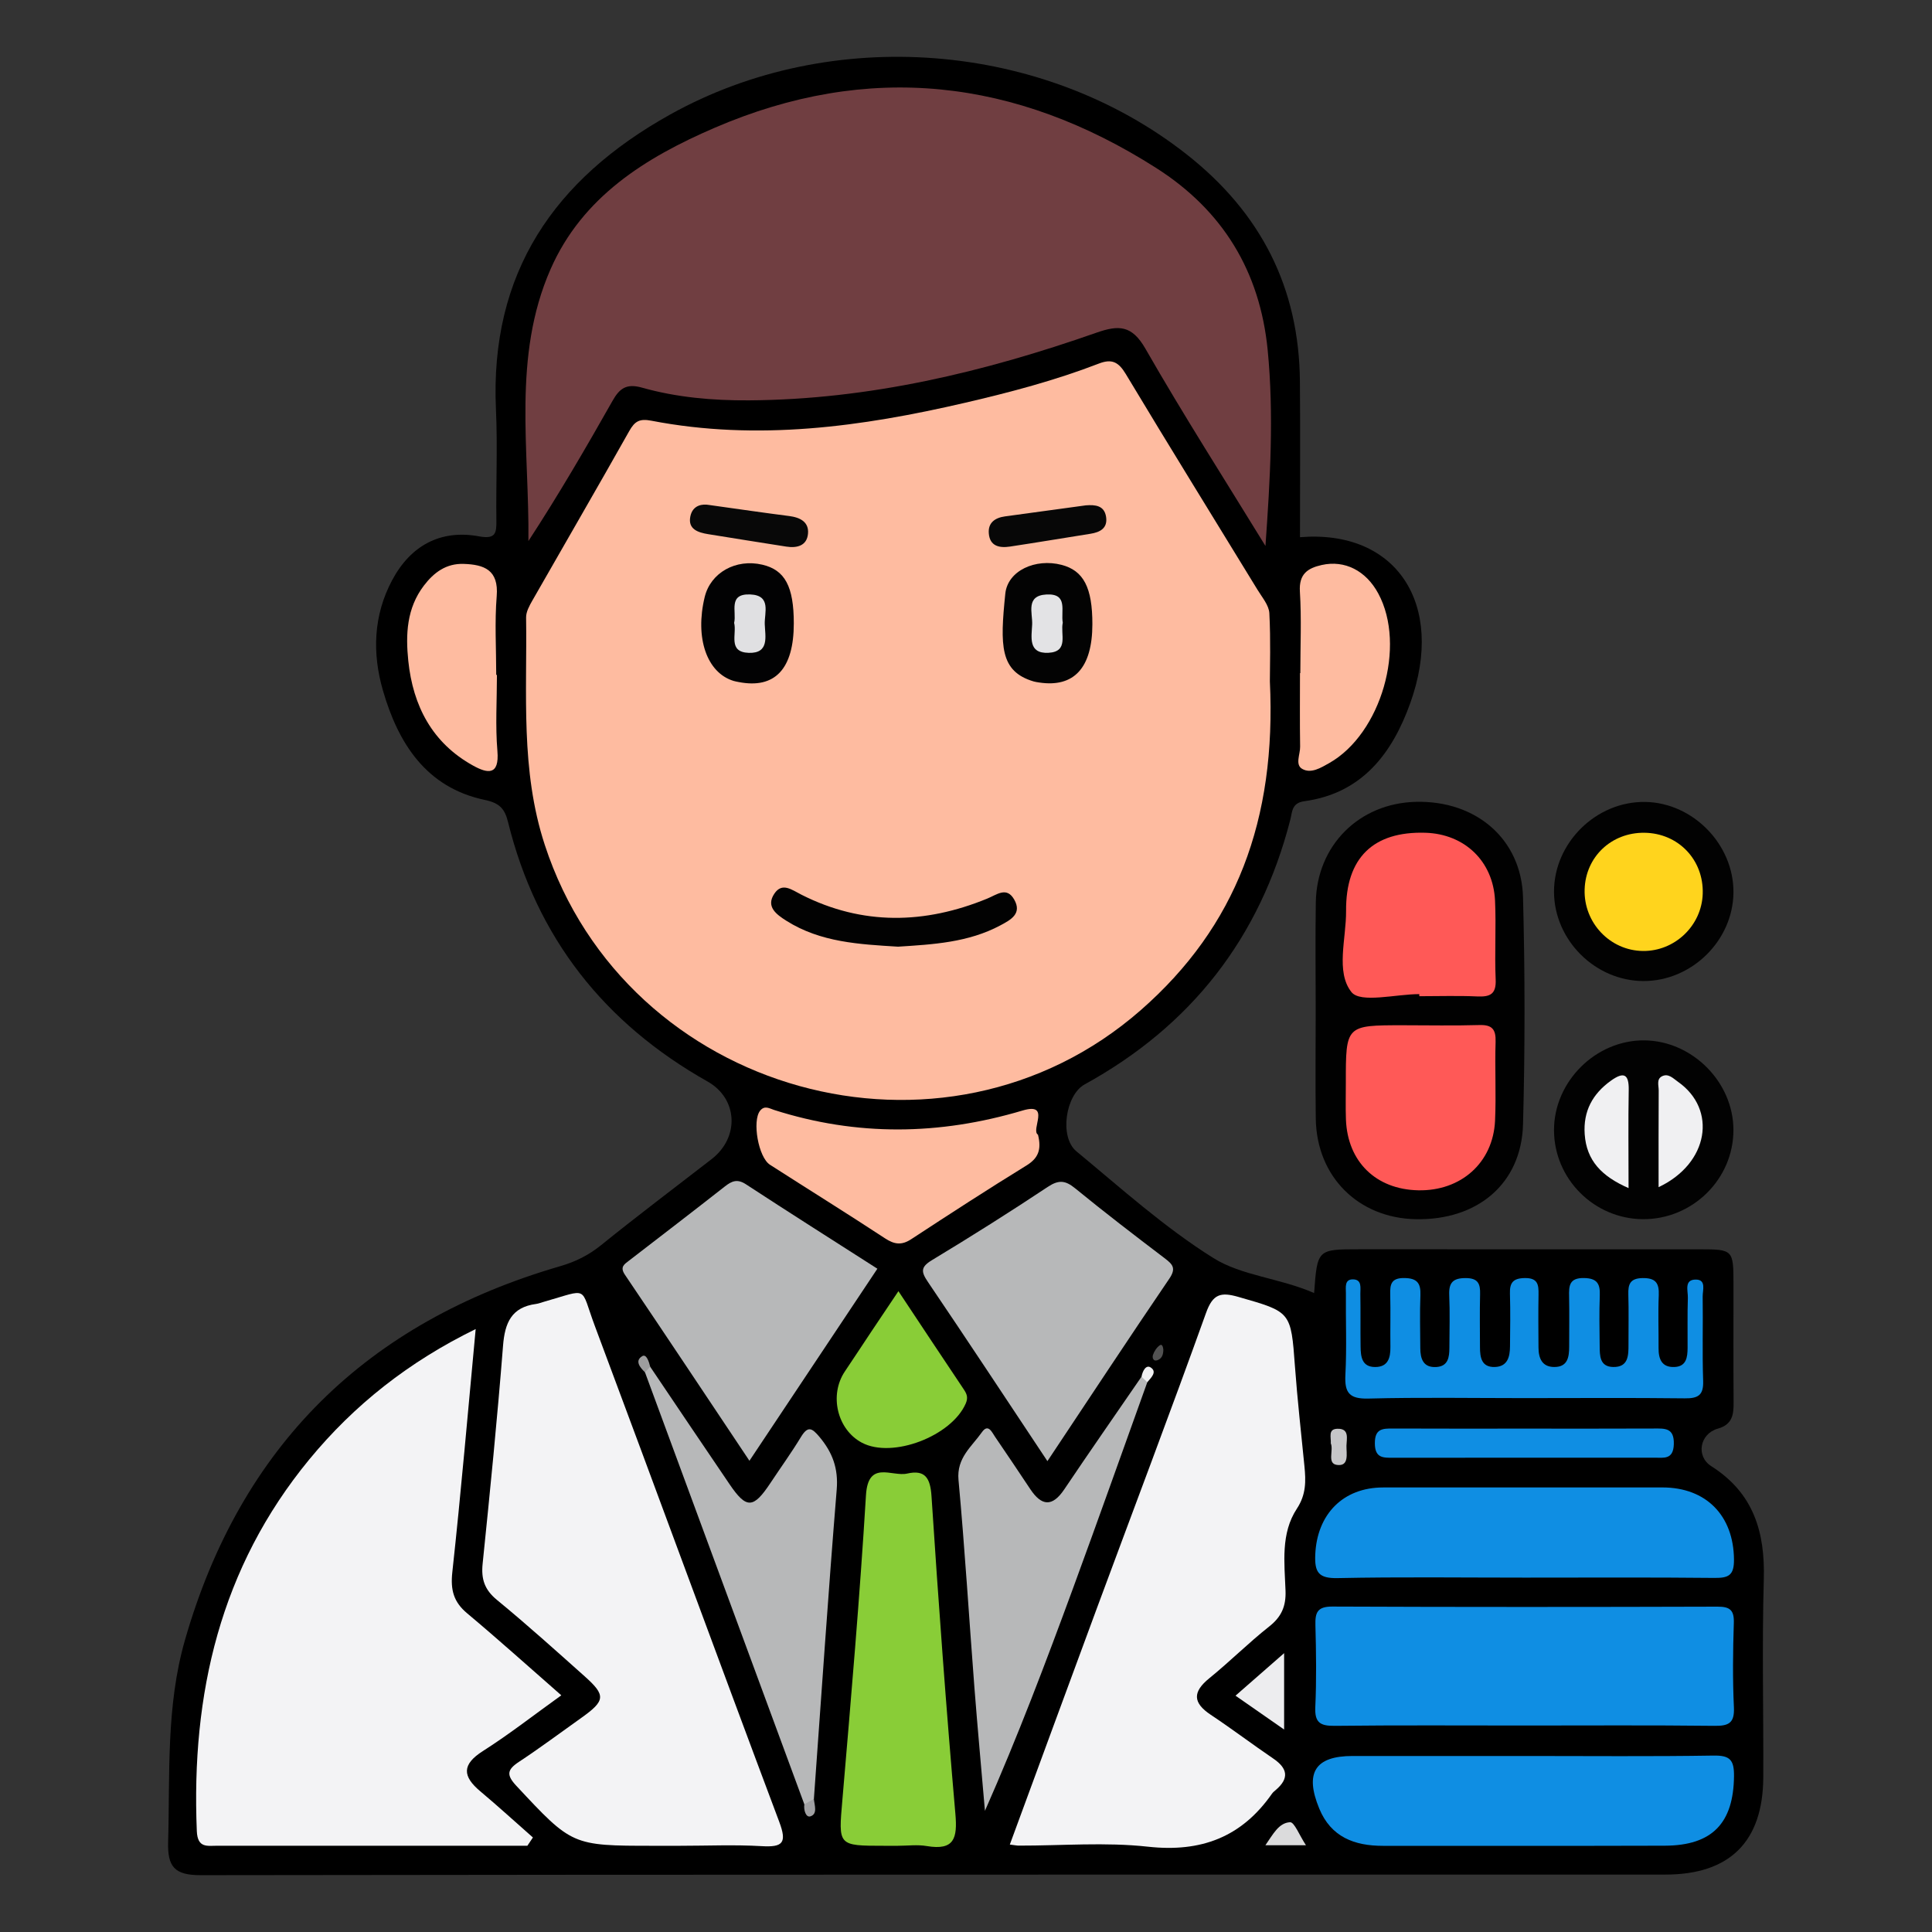 <?xml version="1.0" encoding="utf-8"?>
<!-- Generator: Adobe Illustrator 16.0.0, SVG Export Plug-In . SVG Version: 6.00 Build 0)  -->
<!DOCTYPE svg PUBLIC "-//W3C//DTD SVG 1.1//EN" "http://www.w3.org/Graphics/SVG/1.1/DTD/svg11.dtd">
<svg version="1.1" id="Layer_1" xmlns="http://www.w3.org/2000/svg" xmlns:xlink="http://www.w3.org/1999/xlink" x="0px" y="0px"
	 width="85px" height="85px" viewBox="0 0 85 85" enable-background="new 0 0 85 85" xml:space="preserve">
<rect x="0" y="0" width="85" height="85" fill="#333333" stroke="none"/>
<g>
	<path fill-rule="evenodd" clip-rule="evenodd" d="M57.816,56.889c0.141-1.926,0.141-1.926,1.987-1.926
		c4.993,0,9.986-0.002,14.979,0.001c1.463,0.001,1.482,0.024,1.484,1.511c0.002,1.741-0.008,3.483,0.005,5.226
		c0.004,0.541-0.054,0.973-0.694,1.153c-0.791,0.224-0.982,1.211-0.283,1.655c1.857,1.182,2.365,2.89,2.306,4.978
		c-0.082,2.9-0.011,5.805-0.023,8.708c-0.013,2.828-1.471,4.279-4.308,4.279C51.788,82.478,30.305,82.468,8.823,82.5
		c-1.151,0.001-1.457-0.376-1.426-1.467c0.085-2.973-0.098-5.953,0.739-8.872c2.453-8.559,8.011-13.986,16.511-16.454
		c0.686-0.2,1.254-0.484,1.807-0.932c1.593-1.288,3.232-2.521,4.853-3.777c1.244-0.963,1.153-2.665-0.176-3.415
		c-4.542-2.561-7.523-6.327-8.779-11.414c-0.138-0.561-0.348-0.834-1.019-0.975c-2.584-0.54-3.815-2.494-4.487-4.821
		c-0.47-1.628-0.425-3.291,0.41-4.853c0.811-1.516,2.125-2.237,3.825-1.922c0.723,0.133,0.766-0.139,0.758-0.702
		c-0.022-1.625,0.056-3.254-0.019-4.876c-0.276-6.013,2.564-10.141,7.666-12.982c7.096-3.954,16.392-3.228,22.722,1.754
		c3.257,2.563,4.95,5.855,4.983,9.995c0.019,2.28,0.003,4.561,0.003,6.848c4.231-0.348,6.414,2.933,4.854,7.293
		c-0.788,2.203-2.112,3.976-4.666,4.323c-0.557,0.076-0.525,0.469-0.617,0.825c-1.335,5.186-4.357,9.056-9.046,11.634
		c-0.838,0.46-1.122,2.315-0.363,2.942c1.965,1.626,3.88,3.353,6.029,4.697C54.636,56.133,56.309,56.229,57.816,56.889z"/>
	<path fill-rule="evenodd" clip-rule="evenodd" fill="#010101" d="M57.885,44.463c0-1.585-0.02-3.172,0.005-4.758
		c0.038-2.51,1.908-4.372,4.412-4.428c2.643-0.059,4.638,1.639,4.705,4.21c0.087,3.324,0.089,6.655,0,9.979
		c-0.07,2.607-1.997,4.227-4.718,4.174c-2.532-0.049-4.362-1.872-4.4-4.418C57.866,47.636,57.885,46.049,57.885,44.463z"/>
	<path fill-rule="evenodd" clip-rule="evenodd" fill="#020202" d="M72.271,53.639c-2.141-0.019-3.894-1.772-3.901-3.907
		c-0.009-2.149,1.844-3.988,3.988-3.96c2.102,0.028,3.899,1.838,3.906,3.931C76.271,51.875,74.463,53.657,72.271,53.639z"/>
	<path fill-rule="evenodd" clip-rule="evenodd" fill="#020202" d="M76.265,39.269c-0.021,2.116-1.839,3.9-3.965,3.893
		c-2.124-0.008-3.923-1.804-3.93-3.925c-0.007-2.158,1.859-3.993,4.02-3.955C74.493,35.319,76.285,37.163,76.265,39.269z"/>
	<path fill-rule="evenodd" clip-rule="evenodd" fill="#FEBBA0" d="M55.869,29.976c0.292,6.105-1.487,10.79-5.671,14.458
		c-8.688,7.619-22.639,3.724-26.23-7.262c-1.078-3.295-0.773-6.655-0.822-10.007c-0.003-0.25,0.147-0.519,0.279-0.75
		c1.417-2.483,2.855-4.955,4.257-7.447c0.246-0.438,0.456-0.559,0.979-0.458c4.659,0.899,9.244,0.268,13.794-0.789
		c1.993-0.463,3.976-0.986,5.889-1.725c0.573-0.222,0.867-0.071,1.186,0.46c1.91,3.18,3.865,6.334,5.8,9.5
		c0.2,0.328,0.497,0.673,0.516,1.023C55.909,28.175,55.869,29.376,55.869,29.976z"/>
	<path fill-rule="evenodd" clip-rule="evenodd" fill="#703E41" d="M55.675,24.02c-1.771-2.887-3.599-5.743-5.282-8.68
		c-0.593-1.034-1.168-1.048-2.151-0.704c-4.947,1.735-10.006,2.945-15.29,2.978c-1.595,0.01-3.179-0.128-4.709-0.56
		c-0.688-0.194-0.988,0.04-1.293,0.579c-1.174,2.076-2.375,4.137-3.702,6.171c0.045-4.027-0.715-8.116,0.976-11.965
		c1.396-3.175,4.162-4.899,7.201-6.21c6.788-2.93,13.266-2.173,19.441,1.76c2.933,1.868,4.565,4.551,4.906,8.003
		C56.052,18.246,55.881,21.108,55.675,24.02z"/>
	<path fill-rule="evenodd" clip-rule="evenodd" fill="#F3F3F5" d="M20.928,58.473c-0.343,3.653-0.644,7.181-1.028,10.699
		c-0.085,0.781,0.057,1.311,0.658,1.812c1.389,1.163,2.735,2.377,4.137,3.603c-1.191,0.854-2.282,1.709-3.446,2.45
		c-0.937,0.596-0.906,1.112-0.117,1.774c0.786,0.66,1.543,1.353,2.314,2.031c-0.082,0.121-0.163,0.242-0.244,0.364
		c-1.643,0-3.286,0-4.929,0c-2.899,0-5.799,0-8.698-0.001c-0.454,0-0.884,0.117-0.916-0.646c-0.25-6.03,1.03-11.586,4.946-16.347
		C15.592,61.798,17.994,59.907,20.928,58.473z"/>
	<path fill-rule="evenodd" clip-rule="evenodd" fill="#F3F3F5" d="M29.909,81.207c-0.387,0-0.774,0-1.161,0
		c-3.589,0-3.578-0.012-6.031-2.638c-0.442-0.474-0.411-0.708,0.11-1.052c0.936-0.616,1.834-1.289,2.748-1.938
		c1.062-0.756,1.09-0.988,0.142-1.833c-1.27-1.133-2.535-2.273-3.851-3.354c-0.546-0.448-0.702-0.916-0.632-1.596
		c0.328-3.194,0.646-6.39,0.898-9.591c0.079-1.008,0.372-1.693,1.454-1.837c0.114-0.015,0.224-0.061,0.335-0.092
		c2.028-0.575,1.583-0.72,2.249,1.059c2.72,7.269,5.387,14.557,8.115,21.821c0.348,0.928,0.155,1.122-0.776,1.067
		C32.312,81.153,31.109,81.207,29.909,81.207z"/>
	<path fill-rule="evenodd" clip-rule="evenodd" fill="#F3F3F5" d="M44.428,81.153c1.294-3.513,2.552-6.945,3.821-10.373
		c1.607-4.34,3.251-8.666,4.813-13.021c0.3-0.836,0.65-0.922,1.423-0.7c2.317,0.664,2.31,0.636,2.488,3.063
		c0.108,1.464,0.272,2.924,0.417,4.385c0.064,0.654,0.079,1.243-0.332,1.867c-0.718,1.089-0.546,2.384-0.5,3.613
		c0.025,0.684-0.179,1.147-0.72,1.574c-0.909,0.717-1.731,1.544-2.631,2.273c-0.744,0.604-0.734,1.08,0.063,1.611
		c0.933,0.62,1.826,1.297,2.752,1.927c0.636,0.433,0.704,0.873,0.104,1.382c-0.059,0.05-0.121,0.101-0.165,0.163
		c-1.336,1.911-3.119,2.588-5.457,2.33c-1.872-0.206-3.785-0.044-5.68-0.047C44.748,81.201,44.672,81.184,44.428,81.153z"/>
	<path fill-rule="evenodd" clip-rule="evenodd" fill="#0F8EE3" d="M67.073,75.916c-2.786,0-5.571-0.018-8.356,0.014
		c-0.637,0.007-0.88-0.146-0.849-0.824c0.054-1.197,0.037-2.398,0.005-3.597c-0.016-0.56,0.08-0.829,0.743-0.827
		c5.647,0.024,11.295,0.021,16.943,0.004c0.555-0.002,0.74,0.153,0.722,0.72c-0.04,1.236-0.054,2.477,0.004,3.712
		c0.032,0.693-0.232,0.819-0.856,0.812C72.644,75.898,69.858,75.916,67.073,75.916z"/>
	<path fill-rule="evenodd" clip-rule="evenodd" fill="#B7B8B9" d="M38.601,55.818c-1.867,2.803-3.706,5.562-5.629,8.45
		c-1.879-2.813-3.667-5.505-5.477-8.183c-0.231-0.343-0.034-0.459,0.18-0.623c1.408-1.086,2.82-2.167,4.218-3.265
		c0.306-0.24,0.547-0.339,0.921-0.096C34.718,53.346,36.64,54.563,38.601,55.818z"/>
	<path fill-rule="evenodd" clip-rule="evenodd" fill="#B7B8B9" d="M46.082,64.284c-1.826-2.748-3.525-5.327-5.257-7.883
		c-0.305-0.45-0.327-0.656,0.182-0.963c1.72-1.038,3.42-2.11,5.094-3.222c0.48-0.318,0.772-0.286,1.202,0.066
		c1.286,1.052,2.605,2.063,3.929,3.069c0.353,0.268,0.531,0.438,0.212,0.907C49.666,58.87,47.931,61.509,46.082,64.284z"/>
	<path fill-rule="evenodd" clip-rule="evenodd" fill="#0F8EE3" d="M67.163,77.256c2.742,0,5.485,0.026,8.228-0.018
		c0.723-0.011,0.905,0.193,0.898,0.904c-0.021,2.059-0.949,3.054-3.045,3.061c-4.133,0.014-8.267,0.001-12.4,0.006
		c-1.258,0.001-2.284-0.388-2.8-1.633c-0.655-1.585-0.184-2.32,1.47-2.32C62.063,77.256,64.613,77.256,67.163,77.256z"/>
	<path fill-rule="evenodd" clip-rule="evenodd" fill="#0F8EE3" d="M67.087,69.409c-2.743,0-5.488-0.036-8.23,0.021
		c-0.839,0.018-1.025-0.245-0.991-1.033c0.075-1.771,1.218-2.954,2.985-2.955c4.096-0.003,8.192-0.002,12.288-0.001
		c1.938,0.001,3.134,1.251,3.149,3.173c0.006,0.69-0.233,0.814-0.854,0.808C72.651,69.393,69.869,69.409,67.087,69.409z"/>
	<path fill-rule="evenodd" clip-rule="evenodd" fill="#89CD37" d="M39.5,81.207c-0.193,0-0.386,0-0.58,0
		c-2.075,0-2.032,0.004-1.858-2.026c0.381-4.463,0.766-8.927,1.037-13.397c0.094-1.561,1.141-0.802,1.811-0.953
		c0.79-0.18,1.02,0.194,1.072,0.993c0.305,4.662,0.645,9.323,1.051,13.978c0.094,1.072-0.044,1.621-1.26,1.417
		C40.359,81.148,39.924,81.207,39.5,81.207z"/>
	<path fill-rule="evenodd" clip-rule="evenodd" fill="#B7B8B9" d="M35.388,79.384c-2.337-6.336-4.675-12.673-7.012-19.01
		c-0.096-0.247,0.022-0.287,0.231-0.241c1.164,1.725,2.323,3.452,3.494,5.172c0.741,1.089,1.043,1.073,1.793-0.056
		c0.447-0.675,0.923-1.332,1.342-2.023c0.307-0.506,0.485-0.405,0.82-0.005c0.572,0.685,0.832,1.385,0.756,2.312
		c-0.371,4.536-0.675,9.077-1.004,13.615C35.71,79.303,35.65,79.521,35.388,79.384z"/>
	<path fill-rule="evenodd" clip-rule="evenodd" fill="#B7B8B9" d="M50.476,60.812c-1.083,3.01-2.15,6.025-3.253,9.027
		c-1.207,3.288-2.446,6.564-3.89,9.831c-0.155-1.808-0.322-3.615-0.463-5.424c-0.235-3.045-0.42-6.094-0.7-9.135
		c-0.089-0.973,0.581-1.462,1.029-2.099c0.277-0.395,0.439-0.004,0.576,0.196c0.524,0.765,1.038,1.536,1.553,2.308
		c0.497,0.746,0.967,0.796,1.496,0.009c1.118-1.663,2.264-3.306,3.398-4.957C50.443,60.508,50.554,60.562,50.476,60.812z"/>
	<path fill-rule="evenodd" clip-rule="evenodd" fill="#0F8EE3" d="M67.048,61.511c-2.282,0-4.564-0.039-6.845,0.02
		c-0.837,0.021-1.053-0.254-1.011-1.045c0.062-1.195,0.011-2.396,0.022-3.596c0.002-0.247-0.076-0.621,0.331-0.603
		c0.385,0.018,0.301,0.383,0.305,0.633c0.013,0.773-0.001,1.547,0.01,2.32c0.006,0.442,0.051,0.904,0.644,0.903
		c0.562-0.001,0.674-0.401,0.668-0.879c-0.011-0.773,0.012-1.548-0.008-2.32c-0.012-0.446,0.049-0.72,0.612-0.716
		c0.573,0.004,0.738,0.226,0.716,0.762c-0.031,0.772-0.007,1.547-0.005,2.32c0.001,0.477,0.133,0.869,0.708,0.833
		c0.52-0.033,0.571-0.435,0.572-0.845c0.002-0.773,0.027-1.548-0.007-2.32c-0.024-0.55,0.168-0.75,0.728-0.748
		c0.545,0.002,0.643,0.254,0.63,0.714c-0.021,0.773-0.005,1.547-0.005,2.32c0,0.458,0.067,0.897,0.657,0.878
		c0.561-0.02,0.66-0.45,0.664-0.907c0.007-0.773,0.021-1.548-0.003-2.32c-0.015-0.483,0.14-0.68,0.657-0.686
		c0.578-0.007,0.608,0.299,0.601,0.729c-0.015,0.773-0.006,1.547-0.002,2.32c0.002,0.476,0.153,0.868,0.704,0.864
		c0.583-0.003,0.646-0.441,0.646-0.898c-0.001-0.734,0.012-1.47-0.003-2.204c-0.011-0.467,0.005-0.821,0.651-0.812
		c0.588,0.008,0.72,0.258,0.699,0.777c-0.029,0.733-0.012,1.469-0.005,2.204c0.004,0.432-0.004,0.924,0.597,0.933
		c0.662,0.011,0.673-0.498,0.671-0.984c-0.004-0.735,0.016-1.471-0.007-2.205c-0.014-0.458,0.081-0.713,0.625-0.723
		c0.573-0.009,0.737,0.216,0.714,0.754c-0.034,0.772-0.004,1.547-0.009,2.32c-0.004,0.486,0.139,0.864,0.704,0.838
		c0.525-0.023,0.57-0.436,0.573-0.841c0.006-0.734-0.013-1.47,0.012-2.203c0.01-0.307-0.18-0.812,0.363-0.802
		c0.456,0.009,0.285,0.472,0.289,0.743c0.019,1.237-0.022,2.476,0.021,3.712c0.022,0.633-0.221,0.777-0.809,0.77
		C71.766,61.493,69.406,61.511,67.048,61.511z"/>
	<path fill-rule="evenodd" clip-rule="evenodd" fill="#FEBBA0" d="M45.667,49.922c0.165,0.661,0.01,1.038-0.509,1.356
		c-1.709,1.05-3.391,2.144-5.069,3.242c-0.418,0.274-0.736,0.234-1.147-0.035c-1.676-1.1-3.38-2.158-5.067-3.241
		c-0.512-0.329-0.788-1.925-0.436-2.374c0.198-0.253,0.415-0.102,0.62-0.036c3.642,1.162,7.271,1.115,10.931,0.024
		C46.252,48.483,45.331,49.717,45.667,49.922z"/>
	<path fill-rule="evenodd" clip-rule="evenodd" fill="#FEBBA0" d="M21.863,29.693c0,1.118-0.073,2.241,0.021,3.351
		c0.092,1.095-0.443,0.985-1.067,0.641c-1.803-0.996-2.648-2.63-2.854-4.61c-0.12-1.159-0.073-2.315,0.687-3.312
		c0.444-0.583,0.986-0.979,1.748-0.954c0.903,0.029,1.549,0.265,1.455,1.418c-0.093,1.148-0.021,2.311-0.021,3.466
		C21.842,29.693,21.853,29.693,21.863,29.693z"/>
	<path fill-rule="evenodd" clip-rule="evenodd" fill="#FEBBA0" d="M57.209,29.613c0-1.196,0.055-2.395-0.019-3.586
		c-0.048-0.771,0.339-1.031,0.963-1.17c1.009-0.225,1.942,0.246,2.486,1.255c1.241,2.3,0.127,6.166-2.158,7.46
		c-0.368,0.208-0.806,0.48-1.191,0.255c-0.321-0.187-0.084-0.641-0.09-0.974c-0.017-1.08-0.006-2.16-0.006-3.24
		C57.199,29.613,57.204,29.613,57.209,29.613z"/>
	<path fill-rule="evenodd" clip-rule="evenodd" fill="#89CD37" d="M39.527,56.806c1.009,1.519,1.938,2.924,2.877,4.323
		c0.137,0.205,0.197,0.362,0.083,0.623c-0.628,1.435-3.224,2.428-4.563,1.723c-1.092-0.575-1.454-2.1-0.75-3.143
		c0.388-0.575,0.766-1.155,1.15-1.731C38.686,58.057,39.051,57.515,39.527,56.806z"/>
	<path fill-rule="evenodd" clip-rule="evenodd" fill="#0F8EE3" d="M67.082,62.853c1.892,0,3.784,0.005,5.676-0.004
		c0.491-0.002,0.905-0.038,0.883,0.691c-0.021,0.694-0.45,0.591-0.863,0.592c-3.823,0.002-7.646-0.001-11.47,0.004
		c-0.446,0-0.818,0.025-0.82-0.635c-0.003-0.646,0.337-0.655,0.802-0.652C63.22,62.858,65.15,62.853,67.082,62.853z"/>
	<path fill-rule="evenodd" clip-rule="evenodd" fill="#EDEDEF" d="M56.496,72.732c0,1.235,0,2.225,0,3.36
		c-0.755-0.525-1.406-0.979-2.139-1.489C55.051,73.996,55.701,73.428,56.496,72.732z"/>
	<path fill-rule="evenodd" clip-rule="evenodd" fill="#DBDBDC" d="M57.456,81.182c-0.676,0-1.166,0-1.783,0
		c0.337-0.483,0.585-0.986,1.084-1.012C56.946,80.16,57.164,80.739,57.456,81.182z"/>
	<path fill-rule="evenodd" clip-rule="evenodd" fill="#C6C6C8" d="M58.55,63.504c0.017-0.271-0.13-0.627,0.279-0.644
		c0.552-0.022,0.417,0.435,0.41,0.742c-0.007,0.344,0.133,0.924-0.42,0.848C58.373,64.389,58.682,63.803,58.55,63.504z"/>
	<path fill-rule="evenodd" clip-rule="evenodd" fill="#525252" d="M51.182,59.374c0,0.193-0.045,0.376-0.231,0.458
		c-0.221,0.097-0.264-0.105-0.225-0.222c0.054-0.159,0.164-0.331,0.3-0.423C51.137,59.113,51.17,59.272,51.182,59.374z"/>
	<path fill-rule="evenodd" clip-rule="evenodd" fill="#A1A1A3" d="M35.388,79.384c0.14-0.079,0.28-0.157,0.419-0.236
		c0.027,0.278,0.175,0.658-0.152,0.764C35.458,79.976,35.349,79.636,35.388,79.384z"/>
	<path fill-rule="evenodd" clip-rule="evenodd" fill="#F1F1F3" d="M50.476,60.812c-0.084-0.081-0.169-0.162-0.253-0.243
		c0.04-0.242,0.194-0.545,0.405-0.405C50.923,60.358,50.643,60.614,50.476,60.812z"/>
	<path fill-rule="evenodd" clip-rule="evenodd" fill="#9D9D9E" d="M28.607,60.133c-0.077,0.081-0.154,0.161-0.231,0.241
		c-0.221-0.212-0.459-0.503-0.122-0.708C28.442,59.552,28.553,59.916,28.607,60.133z"/>
	<path fill-rule="evenodd" clip-rule="evenodd" fill="#FF5957" d="M59.211,47.633c-0.001-2.526-0.001-2.526,2.513-2.526
		c1.119,0,2.239,0.024,3.357-0.009c0.562-0.018,0.736,0.184,0.719,0.736c-0.037,1.156,0.029,2.317-0.024,3.473
		c-0.087,1.85-1.501,3.101-3.382,3.061c-1.858-0.039-3.108-1.258-3.178-3.113C59.195,48.715,59.213,48.173,59.211,47.633z"/>
	<path fill-rule="evenodd" clip-rule="evenodd" fill="#FF5957" d="M62.442,43.737c-1.033,0-2.588,0.412-2.985-0.091
		c-0.701-0.885-0.226-2.349-0.235-3.569c-0.019-2.34,1.201-3.51,3.491-3.439c1.72,0.053,2.98,1.248,3.062,2.983
		c0.054,1.155-0.023,2.316,0.028,3.471c0.029,0.654-0.249,0.772-0.813,0.747c-0.848-0.038-1.697-0.01-2.546-0.01
		C62.443,43.799,62.442,43.768,62.442,43.737z"/>
	<path fill-rule="evenodd" clip-rule="evenodd" fill="#F0F0F2" d="M72.971,52.23c0-1.49-0.004-2.871,0.005-4.251
		c0.001-0.214-0.104-0.495,0.137-0.623c0.288-0.153,0.508,0.097,0.717,0.243C75.553,48.811,75.185,51.186,72.971,52.23z"/>
	<path fill-rule="evenodd" clip-rule="evenodd" fill="#F0F0F2" d="M71.65,52.272c-1.181-0.519-1.85-1.206-1.93-2.372
		c-0.069-1.011,0.346-1.775,1.154-2.354c0.554-0.396,0.798-0.31,0.783,0.418C71.632,49.343,71.65,50.722,71.65,52.272z"/>
	<path fill-rule="evenodd" clip-rule="evenodd" fill="#FFD41D" d="M72.279,41.839c-1.445-0.018-2.604-1.24-2.562-2.703
		c0.04-1.437,1.177-2.515,2.632-2.498c1.491,0.018,2.611,1.19,2.564,2.683C74.869,40.724,73.685,41.856,72.279,41.839z"/>
	<path fill-rule="evenodd" clip-rule="evenodd" fill="#020203" d="M34.924,27.426c0,2.007-0.831,2.891-2.425,2.581
		c-0.076-0.015-0.152-0.028-0.226-0.05c-1.178-0.361-1.705-1.894-1.269-3.691c0.26-1.073,1.37-1.695,2.536-1.422
		C34.535,25.076,34.924,25.803,34.924,27.426z"/>
	<path fill-rule="evenodd" clip-rule="evenodd" fill="#030303" d="M48.06,27.463c-0.002,1.923-0.811,2.802-2.356,2.562
		c-0.076-0.012-0.153-0.023-0.227-0.044c-1.493-0.442-1.481-1.577-1.248-3.86c0.104-1.018,1.329-1.566,2.473-1.27
		C47.673,25.102,48.062,25.851,48.06,27.463z"/>
	<path fill-rule="evenodd" clip-rule="evenodd" fill="#020202" d="M39.51,41.65c-1.7-0.105-3.404-0.188-4.908-1.137
		c-0.445-0.281-0.916-0.622-0.536-1.192c0.344-0.517,0.76-0.178,1.198,0.044c2.685,1.359,5.425,1.295,8.167,0.171
		c0.437-0.179,0.857-0.539,1.188,0.037c0.36,0.627-0.156,0.899-0.608,1.14C42.602,41.466,41.055,41.551,39.51,41.65z"/>
	<path fill-rule="evenodd" clip-rule="evenodd" fill="#070707" d="M47.773,22.233c0.411-0.031,0.812,0.002,0.89,0.506
		c0.076,0.495-0.255,0.676-0.684,0.744c-1.182,0.188-2.36,0.385-3.543,0.564c-0.463,0.07-0.889-0.013-0.933-0.583
		c-0.037-0.47,0.277-0.685,0.713-0.745C45.402,22.557,46.588,22.395,47.773,22.233z"/>
	<path fill-rule="evenodd" clip-rule="evenodd" fill="#080808" d="M31.172,22.213c1.333,0.186,2.442,0.349,3.555,0.491
		c0.48,0.061,0.869,0.265,0.822,0.775c-0.047,0.53-0.481,0.645-0.958,0.569c-1.145-0.18-2.29-0.361-3.435-0.547
		c-0.444-0.072-0.895-0.216-0.785-0.774C30.476,22.192,30.942,22.173,31.172,22.213z"/>
	<path fill-rule="evenodd" clip-rule="evenodd" fill="#E0E0E2" d="M32.299,27.403c0.118-0.492-0.282-1.29,0.707-1.25
		c0.94,0.038,0.623,0.803,0.64,1.307c0.018,0.528,0.214,1.292-0.701,1.263C32.006,28.692,32.426,27.893,32.299,27.403z"/>
	<path fill-rule="evenodd" clip-rule="evenodd" fill="#E3E3E5" d="M46.758,27.396c-0.114,0.49,0.283,1.28-0.635,1.325
		c-0.905,0.043-0.735-0.711-0.712-1.247c0.023-0.506-0.301-1.269,0.627-1.319C47.009,26.103,46.663,26.886,46.758,27.396z"/>
</g>
</svg>
